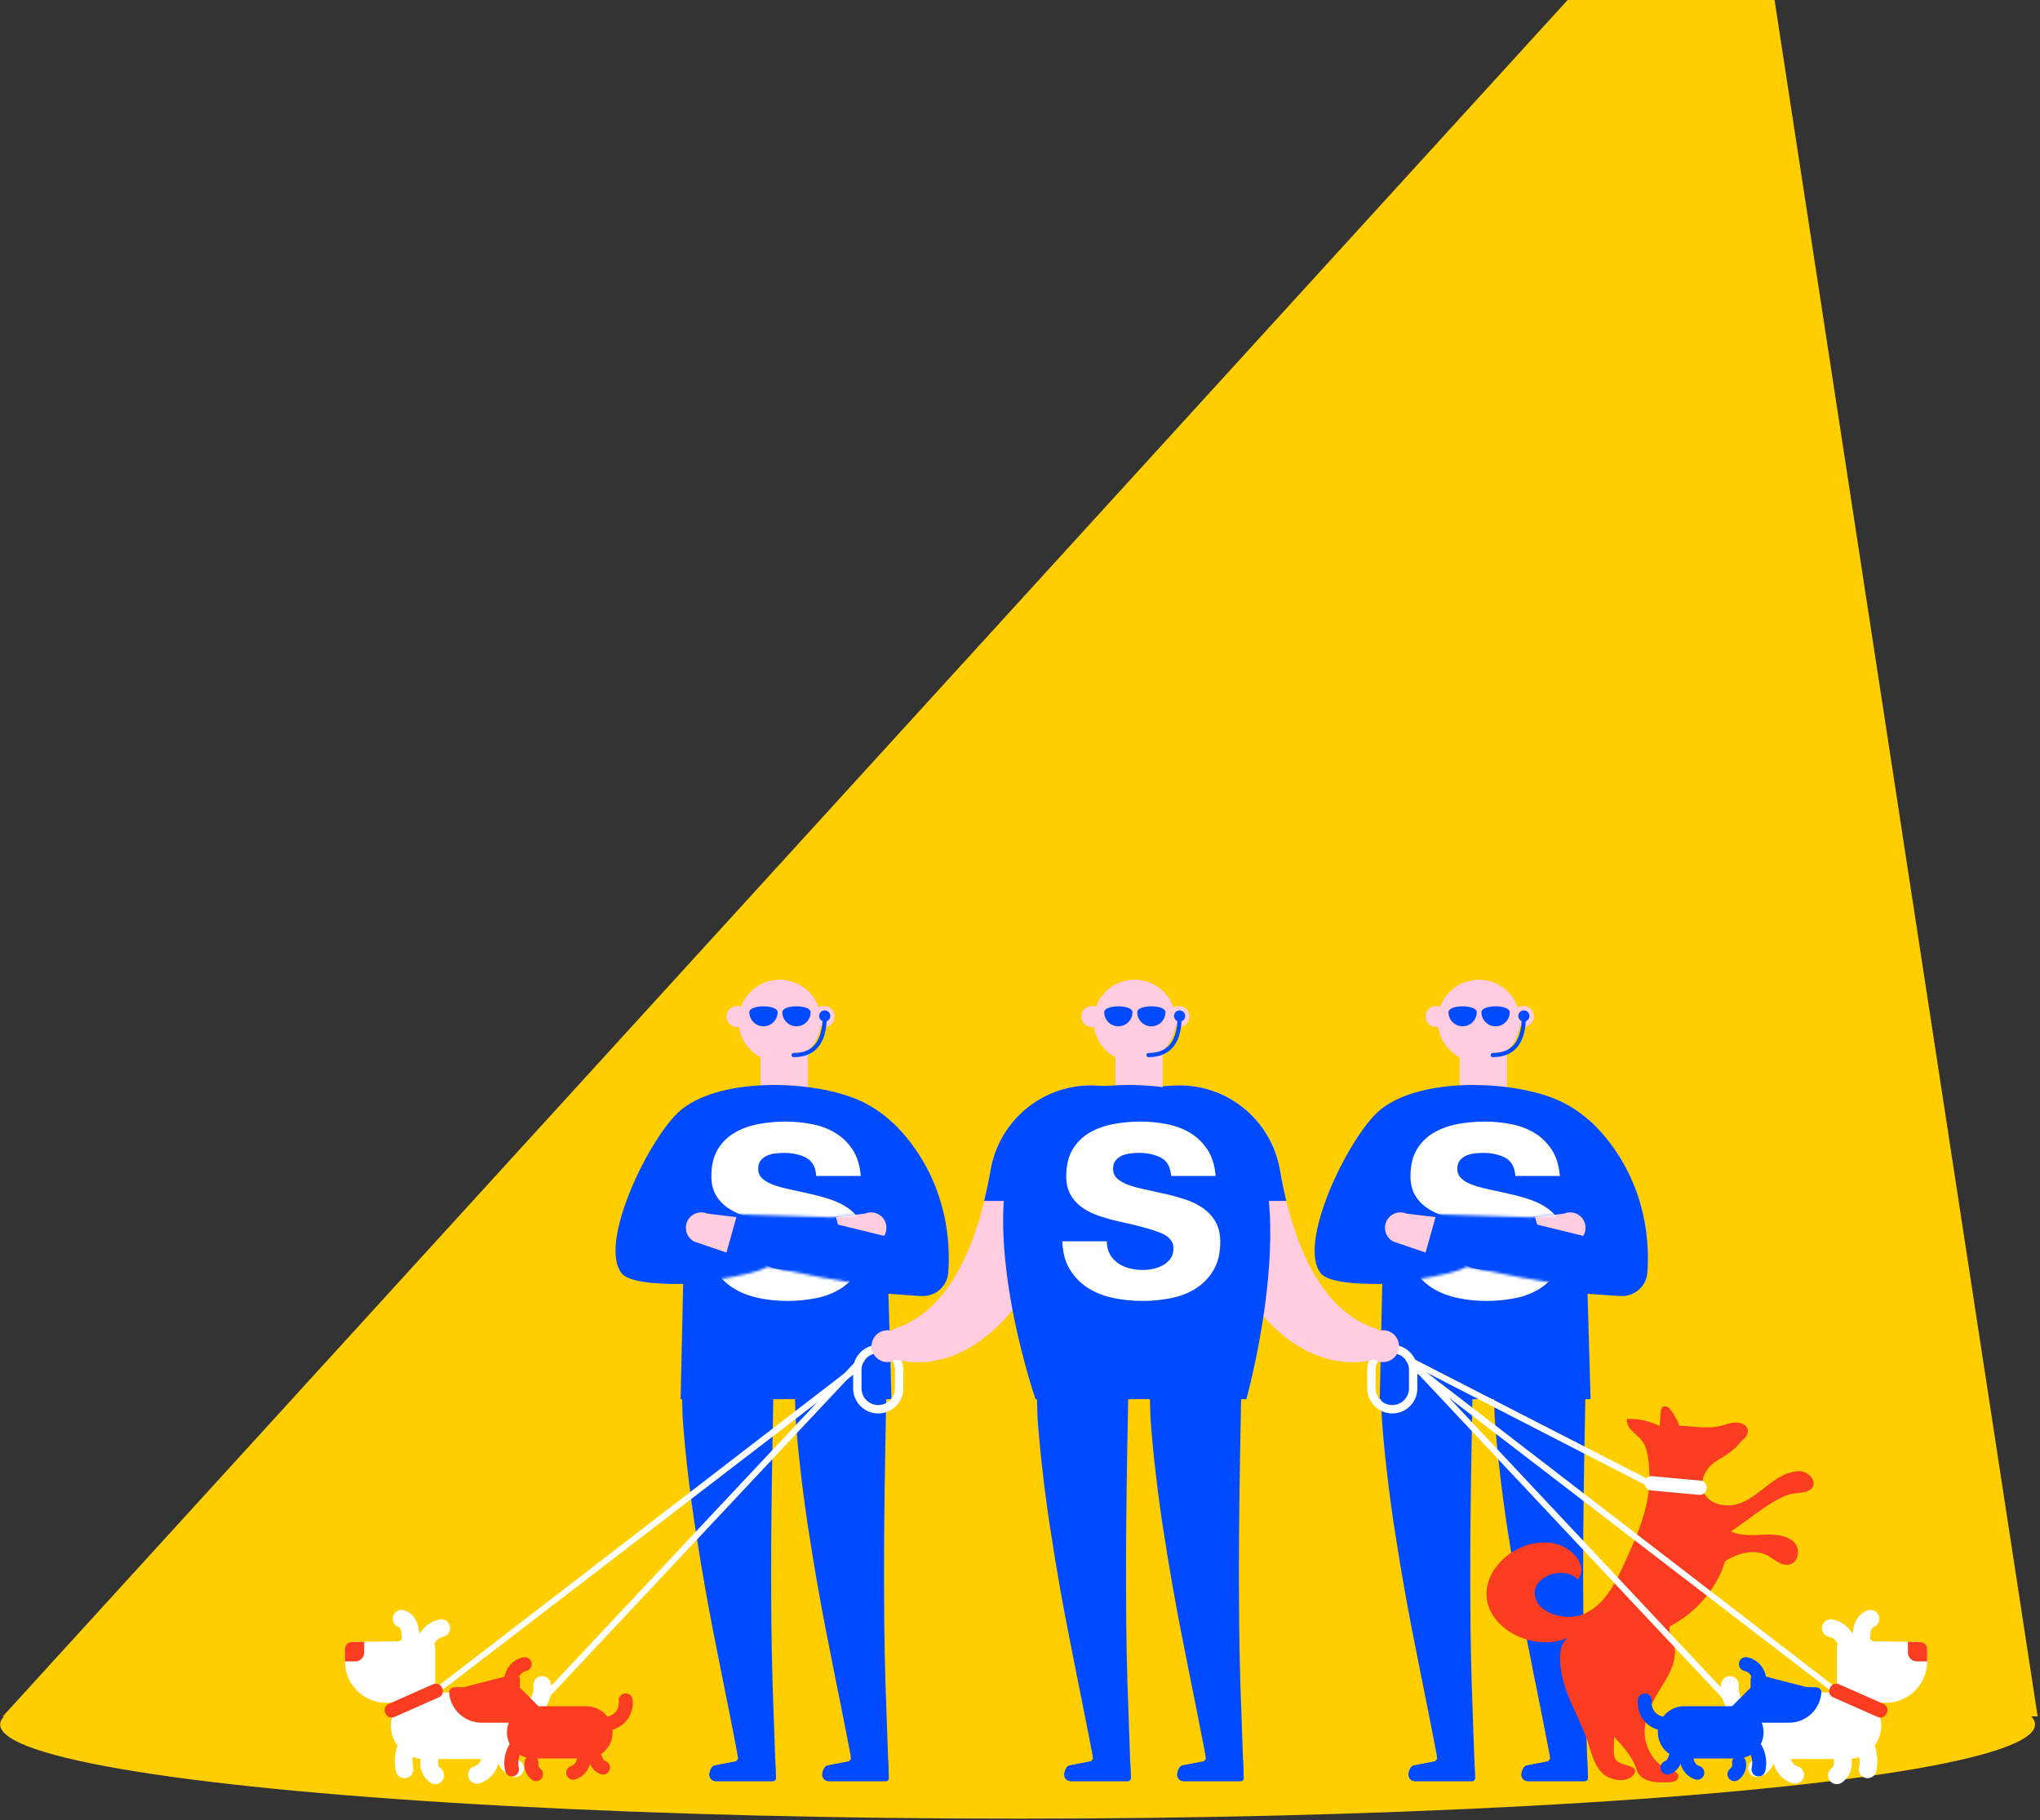 <?xml version="1.0" encoding="UTF-8"?>
<svg width="791px" height="706px" viewBox="0 0 791 706" version="1.1" xmlns="http://www.w3.org/2000/svg" xmlns:xlink="http://www.w3.org/1999/xlink">
    <rect x="0" y="0" width="791" height="706" fill="#333333" stroke="none"/>
    <!-- Generator: sketchtool 51.3 (57544) - http://www.bohemiancoding.com/sketch -->
    <title>DBE5194D-5C89-40C3-972D-EFC48E587FD7</title>
    <desc>Created with sketchtool.</desc>
    <defs>
        <polyline id="path-1" points="0.317 0.055 6.203 44.507 56.542 46.131 73.389 45.117 73.389 0.055"></polyline>
        <path d="M0.302,6.976 L7.203,45.678 L57.542,47.302 L74.389,46.287 L74.389,7.586 C59.165,5.758 48.002,3.323 32.982,0.278 C26.283,4.338 0.302,6.976 0.302,6.976" id="path-3"></path>
        <polyline id="path-5" points="0.238 0.055 6.125 44.507 56.464 46.131 73.311 45.117 73.311 0.055"></polyline>
        <path d="M0.224,6.976 L7.125,45.678 L57.464,47.302 L74.311,46.287 L74.311,7.586 C59.087,5.758 47.924,3.323 32.903,0.278 C26.205,4.338 0.224,6.976 0.224,6.976" id="path-7"></path>
        <polyline id="path-9" points="0.841 0.055 6.728 83.276 73.913 83.885 73.913 0.055"></polyline>
    </defs>
    <g id="Page-1" stroke="none" stroke-width="1" fill="none" fill-rule="evenodd">
        <g id="Main-#5" transform="translate(-571, 0)">
            <g id="Group-29" transform="translate(571, -2)">
                <polygon id="Path-5-Copy" fill="#FFCE00" points="1.086 667.7 609.668 -7.95807864e-13 687.769 -9.09494702e-13 790.086 667.7"></polygon>
                <ellipse id="Oval-2-Copy" fill="#FFCE00" cx="394.566" cy="670.863" rx="394.5" ry="36.5"></ellipse>
                <polygon id="Fill-1" fill="#FFCCE0" points="584.367 404.24 584.367 427.601 565.961 427.601 565.961 409.229"></polygon>
                <g id="Group-30" transform="translate(508.757, 381.001)">
                    <path d="M63.164,310.618 C63.186,311.28 62.659,311.808 62.008,311.808 L39.883,311.808 C39.187,311.808 38.57,311.528 38.121,311.078 C37.672,310.629 37.391,310.012 37.391,309.316 C37.391,308.148 38.199,306.015 39.344,305.757 L48.055,304.074 C47.797,304.029 47.943,303.793 48.134,303.58 C48.302,303.389 48.515,303.221 48.515,303.221 L48.302,301.548 C48.156,300.785 48.01,300.01 47.864,299.236 C43.946,278.626 39.501,258.139 35.831,237.451 C34.517,230.088 33.305,222.713 32.182,215.327 C31.958,214.013 31.756,212.7 31.565,211.386 C30.903,206.919 30.286,202.44 29.724,197.95 C29.69,197.658 29.657,197.367 29.612,197.086 C29.309,194.627 29.028,192.18 28.759,189.733 C28.691,189.183 28.635,188.633 28.579,188.094 C28.276,185.277 27.984,182.459 27.737,179.641 C27.445,176.544 27.198,173.434 26.997,170.335 C26.94,169.482 26.884,165.251 26.828,164.387 C26.794,163.892 26.772,163.399 26.738,162.893 C26.772,162.781 26.704,162.68 26.536,162.591 L26.536,156.81 C26.748,156.669 26.764,156.658 26.976,156.517 C28.266,157.02 27.459,155.924 27.344,155.395 C31.902,151.881 36.381,151.646 41.152,148.368 C41.915,147.841 42.723,147.369 43.475,146.842 C43.644,146.718 43.778,146.628 43.89,146.538 C44.014,146.493 44.149,146.437 44.339,146.359 C46.236,145.539 48.111,144.753 50.075,144.113 C49.997,144.181 52.422,143.552 52.624,143.518 C54.083,143.271 55.542,143.103 57.024,142.968 C57.999,142.879 58.98,142.81 59.964,142.762 C61.349,142.694 62.508,143.807 62.487,145.194 C62.357,153.655 62.195,162.143 62.042,170.65 C61.963,174.601 61.896,178.552 61.817,182.504 C61.626,193.438 61.469,204.393 61.379,215.327 C61.301,225.542 61.301,240.224 61.413,250.371 C61.492,258.128 61.638,265.863 61.873,273.563 C62.031,278.75 62.569,293.971 62.917,303.58 C63.03,306.701 63.119,309.226 63.164,310.618" id="Fill-2" fill="#004AFF"></path>
                    <path d="M63.164,310.618 C63.186,311.28 62.659,311.808 62.008,311.808 L39.883,311.808 C39.187,311.808 38.57,311.528 38.121,311.078 C37.672,310.629 37.391,310.012 37.391,309.316 C37.391,308.148 38.199,306.015 39.344,305.757 L48.055,304.074 C47.797,304.029 47.943,303.793 48.134,303.58 L62.917,303.58 C63.03,306.701 63.119,309.226 63.164,310.618" id="Fill-4" fill="#004AFF"></path>
                    <path d="M106.942,310.618 C106.964,311.28 106.437,311.808 105.786,311.808 L83.661,311.808 C82.965,311.808 82.348,311.528 81.899,311.078 C81.449,310.629 81.169,310.012 81.169,309.316 C81.169,308.148 81.977,306.015 83.122,305.757 L91.833,304.074 C91.575,304.029 91.721,303.793 91.911,303.58 C92.08,303.389 92.293,303.221 92.293,303.221 L92.08,301.548 C91.934,300.785 91.788,300.01 91.642,299.236 C87.724,278.626 83.279,258.139 79.608,237.451 C78.295,230.088 77.083,222.713 75.961,215.327 C75.736,214.013 75.533,212.7 75.343,211.386 C74.681,206.919 74.063,202.44 73.502,197.95 C73.468,197.658 73.435,197.367 73.39,197.086 C73.087,194.627 72.806,192.18 72.537,189.733 C72.469,189.183 72.413,188.633 72.357,188.094 C72.054,185.277 71.762,182.459 71.515,179.641 C71.223,176.544 70.976,173.434 70.774,170.335 C70.718,169.482 70.662,165.251 70.606,164.387 C70.572,163.892 70.55,163.399 70.516,162.893 C70.55,162.781 70.482,162.68 70.314,162.591 L70.314,156.81 C70.526,156.669 70.542,156.658 70.754,156.517 C72.044,157.02 71.237,155.924 71.122,155.395 C75.68,151.881 80.158,151.646 84.929,148.368 C85.693,147.841 86.501,147.369 87.253,146.842 C87.421,146.718 87.556,146.628 87.668,146.538 C87.792,146.493 87.926,146.437 88.117,146.359 C90.014,145.539 91.889,144.753 93.853,144.113 C93.775,144.181 96.199,143.552 96.401,143.518 C97.861,143.271 99.32,143.103 100.802,142.968 C101.777,142.879 102.758,142.81 103.742,142.762 C105.127,142.694 106.286,143.807 106.265,145.194 C106.135,153.655 105.972,162.143 105.819,170.65 C105.741,174.601 105.674,178.552 105.595,182.504 C105.404,193.438 105.247,204.393 105.157,215.327 C105.079,225.542 105.079,240.224 105.191,250.371 C105.27,258.128 105.416,265.863 105.651,273.563 C105.809,278.75 106.347,293.971 106.695,303.58 C106.807,306.701 106.897,309.226 106.942,310.618" id="Fill-6" fill="#004AFF"></path>
                    <path d="M106.942,310.618 C106.964,311.28 106.437,311.808 105.786,311.808 L83.661,311.808 C82.965,311.808 82.348,311.528 81.899,311.078 C81.449,310.629 81.169,310.012 81.169,309.316 C81.169,308.148 81.977,306.015 83.122,305.757 L91.833,304.074 C91.575,304.029 91.721,303.793 91.911,303.58 L106.695,303.58 C106.807,306.701 106.897,309.226 106.942,310.618" id="Fill-8" fill="#004AFF"></path>
                    <path d="M114.554,63.055 C109.057,56.081 102.262,50.595 94.572,47.362 C92.99,46.7 91.25,46.082 89.398,45.51 C77.106,41.772 59.673,40.504 45.204,43.433 C37.672,44.96 30.948,47.631 26.166,51.672 C14.323,61.697 -6.054,103.28 3.418,114.917 C7.042,119.369 24.172,118.972 27.21,118.975 L26.615,146.156 L26.465,152.89 L26.472,152.89 L26.233,163.657 L107.987,163.657 L107.671,152.89 L107.679,152.89 L107.481,146.156 L106.8,122.796 C111.483,123.083 115.77,123.494 119.711,123.672 C125.04,123.911 129.607,119.884 130.001,114.564 C130.85,103.083 129.701,82.275 114.554,63.055" id="Fill-10" fill="#004AFF"></path>
                    <path d="M48.732,18.25 C49.456,27.041 57.165,33.575 65.969,32.852 C69.461,32.563 72.608,31.166 75.076,29.041 C75.725,28.482 76.331,27.863 76.883,27.184 C79.486,24.101 80.918,19.985 80.559,15.627 C80.033,9.248 75.837,4.054 70.216,1.976 C69.302,1.621 68.346,1.371 67.37,1.198 L67.331,1.188 C66.037,0.98 64.704,0.912 63.347,1.024 C63.008,1.052 62.67,1.093 62.333,1.145 C59.534,1.552 56.996,2.672 54.88,4.301 C50.755,7.498 48.271,12.648 48.732,18.25" id="Fill-12" fill="#FFCCE0"></path>
                    <path d="M52.541,6.726 C52.59,6.732 52.638,6.744 52.687,6.748 C53,6.99 52.608,6.792 52.541,6.726" id="Fill-14" fill="#FA3D21"></path>
                    <path d="M77.821,15.59 C78.007,17.845 79.985,19.522 82.239,19.336 C84.494,19.15 86.17,17.173 85.985,14.918 C85.799,12.664 83.821,10.986 81.567,11.172 C79.312,11.358 77.635,13.336 77.821,15.59" id="Fill-16" fill="#FFCCE0"></path>
                    <path d="M43.991,15.59 C44.177,17.845 46.155,19.522 48.409,19.336 C50.664,19.15 52.341,17.173 52.155,14.918 C51.969,12.664 49.991,10.986 47.736,11.172 C45.482,11.358 43.805,13.336 43.991,15.59" id="Fill-18" fill="#FFCCE0"></path>
                    <path d="M44.009,106.813 L31.442,102.517 C28.846,101.136 27.626,98.069 28.575,95.285 C29.691,91.994 33.366,90.349 36.56,91.692 L47.855,93.062 L44.009,106.813 Z" id="Fill-20" fill="#FFCCE0"></path>
                    <path d="M90.288,106.813 L102.855,102.517 C105.451,101.136 106.671,98.069 105.722,95.285 C104.606,91.994 100.931,90.349 97.737,91.692 L86.442,93.062 L90.288,106.813 Z" id="Fill-22" fill="#FFCCE0"></path>
                    <path d="M117.424,103.347 C116.612,103.144 80.076,94.213 80.076,94.213 L85.353,111.872 L116.612,113.496 L117.424,103.347 Z" id="Fill-24" fill="#004AFF"></path>
                    <path d="M52.877,13.575 C52.877,10.548 63.838,10.548 63.838,13.575 C63.838,16.601 61.384,19.055 58.357,19.055 C55.331,19.055 52.877,16.601 52.877,13.575" id="Fill-26" fill="#004AFF"></path>
                    <path d="M65.665,13.575 C65.665,10.548 76.626,10.548 76.626,13.575 C76.626,16.601 74.172,19.055 71.145,19.055 C68.119,19.055 65.665,16.601 65.665,13.575" id="Fill-28" fill="#004AFF"></path>
                </g>
                <g id="Group-33" transform="translate(536.757, 428.001)">
                    <mask id="mask-2" fill="white">
                        <use xlink:href="#path-1"></use>
                    </mask>
                    <g id="Clip-32"></g>
                    <path d="M27.093,60.48 C27.901,61.885 28.945,63.04 30.227,63.935 C31.506,64.83 32.974,65.491 34.639,65.913 C36.298,66.344 38.026,66.552 39.816,66.552 C41.096,66.552 42.438,66.407 43.843,66.105 C45.254,65.808 46.529,65.34 47.684,64.7 C48.834,64.06 49.791,63.212 50.56,62.14 C51.325,61.079 51.711,59.736 51.711,58.112 C51.711,55.385 49.901,53.341 46.273,51.978 C42.651,50.614 37.599,49.251 31.12,47.882 C28.477,47.29 25.896,46.587 23.384,45.775 C20.87,44.963 18.633,43.902 16.672,42.575 C14.71,41.259 13.133,39.594 11.941,37.59 C10.745,35.587 10.152,33.136 10.152,30.238 C10.152,25.976 10.979,22.479 12.643,19.753 C14.303,17.021 16.5,14.872 19.232,13.291 C21.957,11.713 25.023,10.605 28.436,9.965 C31.845,9.33 35.34,9.008 38.92,9.008 C42.501,9.008 45.977,9.352 49.343,10.033 C52.709,10.714 55.718,11.865 58.361,13.483 C60.998,15.106 63.194,17.255 64.944,19.94 C66.692,22.625 67.737,26.018 68.081,30.107 L50.816,30.107 C50.56,26.617 49.234,24.249 46.852,23.01 C44.462,21.777 41.648,21.157 38.41,21.157 C37.386,21.157 36.278,21.22 35.086,21.35 C33.889,21.476 32.801,21.756 31.823,22.178 C30.846,22.609 30.012,23.224 29.331,24.036 C28.649,24.847 28.305,25.935 28.305,27.297 C28.305,28.916 28.904,30.238 30.096,31.257 C31.293,32.282 32.849,33.115 34.764,33.755 C36.684,34.39 38.88,34.968 41.35,35.478 C43.822,35.992 46.34,36.544 48.895,37.143 C51.539,37.741 54.12,38.464 56.633,39.318 C59.147,40.171 61.385,41.3 63.346,42.705 C65.308,44.11 66.883,45.858 68.081,47.95 C69.272,50.037 69.871,52.618 69.871,55.682 C69.871,60.033 68.992,63.675 67.249,66.62 C65.499,69.56 63.221,71.927 60.406,73.717 C57.59,75.507 54.374,76.767 50.748,77.489 C47.127,78.213 43.438,78.572 39.691,78.572 C35.85,78.572 32.099,78.192 28.436,77.422 C24.767,76.657 21.511,75.377 18.654,73.587 C15.796,71.797 13.45,69.43 11.618,66.49 C9.787,63.55 8.783,59.86 8.617,55.428 L25.875,55.428 C25.875,57.389 26.282,59.075 27.093,60.48" id="Fill-31" fill="#FFFFFF" mask="url(#mask-2)"></path>
                </g>
                <g id="Group-36" transform="translate(535.757, 493.001)">
                    <mask id="mask-4" fill="white">
                        <use xlink:href="#path-3"></use>
                    </mask>
                    <g id="Clip-35"></g>
                    <path d="M28.093,-4.52 C28.901,-3.115 29.945,-1.96 31.227,-1.065 C32.505,-0.17 33.974,0.491 35.639,0.913 C37.298,1.344 39.026,1.552 40.816,1.552 C42.096,1.552 43.438,1.407 44.843,1.105 C46.254,0.808 47.529,0.34 48.684,-0.3 C49.834,-0.94 50.791,-1.788 51.56,-2.86 C52.325,-3.921 52.711,-5.264 52.711,-6.888 C52.711,-9.615 50.901,-11.659 47.273,-13.022 C43.651,-14.386 38.599,-15.749 32.12,-17.118 C29.477,-17.71 26.896,-18.413 24.384,-19.225 C21.87,-20.037 19.633,-21.098 17.672,-22.425 C15.71,-23.741 14.133,-25.406 12.941,-27.41 C11.745,-29.413 11.152,-31.864 11.152,-34.762 C11.152,-39.024 11.979,-42.521 13.643,-45.247 C15.303,-47.979 17.5,-50.128 20.232,-51.709 C22.957,-53.287 26.023,-54.395 29.436,-55.035 C32.844,-55.67 36.34,-55.992 39.92,-55.992 C43.501,-55.992 46.977,-55.648 50.343,-54.967 C53.709,-54.286 56.718,-53.135 59.361,-51.517 C61.998,-49.894 64.195,-47.745 65.944,-45.06 C67.692,-42.375 68.737,-38.982 69.081,-34.893 L51.816,-34.893 C51.56,-38.383 50.234,-40.751 47.852,-41.99 C45.462,-43.223 42.648,-43.843 39.41,-43.843 C38.386,-43.843 37.278,-43.78 36.086,-43.65 C34.889,-43.524 33.801,-43.244 32.824,-42.822 C31.846,-42.391 31.012,-41.776 30.331,-40.964 C29.649,-40.153 29.305,-39.065 29.305,-37.703 C29.305,-36.084 29.904,-34.762 31.096,-33.743 C32.292,-32.718 33.849,-31.885 35.764,-31.245 C37.684,-30.61 39.88,-30.032 42.35,-29.522 C44.822,-29.008 47.34,-28.456 49.895,-27.857 C52.539,-27.259 55.12,-26.536 57.633,-25.682 C60.147,-24.829 62.385,-23.7 64.346,-22.295 C66.308,-20.89 67.883,-19.142 69.081,-17.05 C70.272,-14.963 70.871,-12.382 70.871,-9.318 C70.871,-4.967 69.992,-1.325 68.249,1.62 C66.499,4.56 64.221,6.927 61.406,8.717 C58.59,10.507 55.374,11.767 51.748,12.489 C48.127,13.213 44.438,13.572 40.691,13.572 C36.85,13.572 33.099,13.192 29.436,12.422 C25.767,11.657 22.511,10.377 19.654,8.587 C16.797,6.797 14.45,4.43 12.618,1.49 C10.787,-1.45 9.783,-5.14 9.617,-9.572 L26.875,-9.572 C26.875,-7.611 27.282,-5.925 28.093,-4.52" id="Fill-34" fill="#FFFFFF" mask="url(#mask-4)"></path>
                </g>
                <g id="Group-41" transform="translate(578.757, 393.001)">
                    <path d="M9.941,3.052 C9.941,1.856 10.91,0.886 12.106,0.886 C13.302,0.886 14.271,1.856 14.271,3.052 C14.271,4.248 13.302,5.217 12.106,5.217 C10.91,5.217 9.941,4.248 9.941,3.052" id="Fill-37" fill="#004AFF"></path>
                    <path d="M12.106,3.052 C12.106,12.118 8.858,18.208 0.063,18.208" id="Stroke-39" stroke="#004AFF" stroke-width="1.624" stroke-linecap="round"></path>
                </g>
                <polygon id="Fill-42" fill="#FFCCE0" points="313.288 404.24 313.288 427.601 294.882 427.601 294.882 409.229"></polygon>
                <g id="Group-71" transform="translate(237.757, 381.001)">
                    <path d="M63.085,310.618 C63.107,311.28 62.58,311.808 61.929,311.808 L39.804,311.808 C39.108,311.808 38.491,311.528 38.042,311.078 C37.593,310.629 37.312,310.012 37.312,309.316 C37.312,308.148 38.12,306.015 39.266,305.757 L47.976,304.074 C47.718,304.029 47.864,303.793 48.055,303.58 C48.223,303.389 48.437,303.221 48.437,303.221 L48.223,301.548 C48.077,300.785 47.931,300.01 47.785,299.236 C43.867,278.626 39.423,258.139 35.752,237.451 C34.438,230.088 33.226,222.713 32.104,215.327 C31.879,214.013 31.677,212.7 31.486,211.386 C30.824,206.919 30.207,202.44 29.645,197.95 C29.611,197.658 29.578,197.367 29.533,197.086 C29.23,194.627 28.949,192.18 28.68,189.733 C28.612,189.183 28.556,188.633 28.5,188.094 C28.197,185.277 27.905,182.459 27.658,179.641 C27.366,176.544 27.12,173.434 26.918,170.335 C26.861,169.482 26.805,165.251 26.749,164.387 C26.715,163.892 26.693,163.399 26.659,162.893 C26.693,162.781 26.625,162.68 26.457,162.591 L26.457,156.81 C26.67,156.669 26.685,156.658 26.897,156.517 C28.188,157.02 27.38,155.924 27.265,155.395 C31.823,151.881 36.302,151.646 41.073,148.368 C41.836,147.841 42.644,147.369 43.396,146.842 C43.565,146.718 43.699,146.628 43.812,146.538 C43.935,146.493 44.07,146.437 44.26,146.359 C46.158,145.539 48.032,144.753 49.996,144.113 C49.918,144.181 52.343,143.552 52.545,143.518 C54.004,143.271 55.463,143.103 56.945,142.968 C57.92,142.879 58.901,142.81 59.885,142.762 C61.27,142.694 62.429,143.807 62.408,145.194 C62.279,153.655 62.116,162.143 61.963,170.65 C61.884,174.601 61.817,178.552 61.738,182.504 C61.547,193.438 61.39,204.393 61.3,215.327 C61.222,225.542 61.222,240.224 61.334,250.371 C61.413,258.128 61.559,265.863 61.794,273.563 C61.952,278.75 62.491,293.971 62.838,303.58 C62.951,306.701 63.04,309.226 63.085,310.618" id="Fill-43" fill="#004AFF"></path>
                    <path d="M63.085,310.618 C63.107,311.28 62.58,311.808 61.929,311.808 L39.804,311.808 C39.108,311.808 38.491,311.528 38.042,311.078 C37.593,310.629 37.312,310.012 37.312,309.316 C37.312,308.148 38.12,306.015 39.266,305.757 L47.976,304.074 C47.718,304.029 47.864,303.793 48.055,303.58 L62.838,303.58 C62.951,306.701 63.04,309.226 63.085,310.618" id="Fill-45" fill="#004AFF"></path>
                    <path d="M106.864,310.618 C106.886,311.28 106.359,311.808 105.708,311.808 L83.583,311.808 C82.887,311.808 82.27,311.528 81.82,311.078 C81.372,310.629 81.091,310.012 81.091,309.316 C81.091,308.148 81.899,306.015 83.044,305.757 L91.755,304.074 C91.497,304.029 91.643,303.793 91.834,303.58 C92.002,303.389 92.215,303.221 92.215,303.221 L92.002,301.548 C91.856,300.785 91.71,300.01 91.564,299.236 C87.646,278.626 83.201,258.139 79.53,237.451 C78.217,230.088 77.005,222.713 75.882,215.327 C75.658,214.013 75.455,212.7 75.265,211.386 C74.603,206.919 73.986,202.44 73.424,197.95 C73.39,197.658 73.357,197.367 73.312,197.086 C73.009,194.627 72.728,192.18 72.459,189.733 C72.391,189.183 72.335,188.633 72.279,188.094 C71.976,185.277 71.684,182.459 71.437,179.641 C71.145,176.544 70.898,173.434 70.696,170.335 C70.64,169.482 70.584,165.251 70.528,164.387 C70.494,163.892 70.472,163.399 70.438,162.893 C70.472,162.781 70.404,162.68 70.236,162.591 L70.236,156.81 C70.448,156.669 70.464,156.658 70.676,156.517 C71.966,157.02 71.159,155.924 71.044,155.395 C75.602,151.881 80.081,151.646 84.851,148.368 C85.615,147.841 86.423,147.369 87.175,146.842 C87.343,146.718 87.478,146.628 87.59,146.538 C87.714,146.493 87.848,146.437 88.039,146.359 C89.936,145.539 91.811,144.753 93.775,144.113 C93.697,144.181 96.122,143.552 96.324,143.518 C97.783,143.271 99.242,143.103 100.724,142.968 C101.699,142.879 102.68,142.81 103.664,142.762 C105.049,142.694 106.208,143.807 106.187,145.194 C106.057,153.655 105.895,162.143 105.742,170.65 C105.663,174.601 105.596,178.552 105.517,182.504 C105.326,193.438 105.169,204.393 105.079,215.327 C105.001,225.542 105.001,240.224 105.113,250.371 C105.192,258.128 105.337,265.863 105.573,273.563 C105.731,278.75 106.269,293.971 106.617,303.58 C106.729,306.701 106.819,309.226 106.864,310.618" id="Fill-47" fill="#004AFF"></path>
                    <path d="M106.864,310.618 C106.886,311.28 106.359,311.808 105.708,311.808 L83.583,311.808 C82.887,311.808 82.27,311.528 81.82,311.078 C81.372,310.629 81.091,310.012 81.091,309.316 C81.091,308.148 81.899,306.015 83.044,305.757 L91.755,304.074 C91.497,304.029 91.643,303.793 91.834,303.58 L106.617,303.58 C106.729,306.701 106.819,309.226 106.864,310.618" id="Fill-49" fill="#004AFF"></path>
                    <path d="M114.475,63.055 C108.978,56.081 102.183,50.595 94.493,47.362 C92.911,46.7 91.171,46.082 89.319,45.51 C77.027,41.772 59.594,40.504 45.125,43.433 C37.592,44.96 30.869,47.631 26.087,51.672 C14.244,61.697 -6.133,103.28 3.339,114.917 C6.963,119.369 24.093,118.972 27.131,118.975 L26.536,146.156 L26.386,152.89 L26.392,152.89 L26.154,163.657 L107.908,163.657 L107.592,152.89 L107.6,152.89 L107.402,146.156 L106.721,122.796 C111.404,123.083 115.691,123.494 119.632,123.672 C124.96,123.911 129.528,119.884 129.922,114.564 C130.771,103.083 129.622,82.275 114.475,63.055" id="Fill-51" fill="#004AFF"></path>
                    <path d="M48.654,18.25 C49.378,27.041 57.087,33.575 65.891,32.852 C69.383,32.563 72.53,31.166 74.998,29.041 C75.647,28.482 76.253,27.863 76.805,27.184 C79.408,24.101 80.84,19.985 80.481,15.627 C79.955,9.248 75.759,4.054 70.138,1.976 C69.224,1.621 68.267,1.371 67.292,1.198 L67.253,1.188 C65.959,0.98 64.625,0.912 63.269,1.024 C62.93,1.052 62.592,1.093 62.255,1.145 C59.456,1.552 56.918,2.672 54.801,4.301 C50.677,7.498 48.193,12.648 48.654,18.25" id="Fill-53" fill="#FFCCE0"></path>
                    <path d="M52.462,6.726 C52.511,6.732 52.558,6.744 52.608,6.748 C52.921,6.99 52.529,6.792 52.462,6.726" id="Fill-55" fill="#FA3D21"></path>
                    <path d="M77.743,15.59 C77.929,17.845 79.907,19.522 82.161,19.336 C84.415,19.15 86.093,17.173 85.907,14.918 C85.721,12.664 83.743,10.986 81.488,11.172 C79.234,11.358 77.557,13.336 77.743,15.59" id="Fill-57" fill="#FFCCE0"></path>
                    <path d="M43.913,15.59 C44.099,17.845 46.077,19.522 48.331,19.336 C50.586,19.15 52.263,17.173 52.077,14.918 C51.891,12.664 49.913,10.986 47.659,11.172 C45.404,11.358 43.727,13.336 43.913,15.59" id="Fill-59" fill="#FFCCE0"></path>
                    <path d="M43.931,106.813 L31.363,102.517 C28.767,101.136 27.547,98.069 28.497,95.285 C29.613,91.994 33.288,90.349 36.481,91.692 L47.776,93.062 L43.931,106.813 Z" id="Fill-61" fill="#FFCCE0"></path>
                    <path d="M90.21,106.813 L102.777,102.517 C105.373,101.136 106.593,98.069 105.644,95.285 C104.528,91.994 100.853,90.349 97.659,91.692 L86.364,93.062 L90.21,106.813 Z" id="Fill-63" fill="#FFCCE0"></path>
                    <path d="M117.346,103.347 C116.534,103.144 79.998,94.213 79.998,94.213 L85.275,111.872 L116.534,113.496 L117.346,103.347 Z" id="Fill-65" fill="#004AFF"></path>
                    <path d="M52.799,13.575 C52.799,10.548 63.76,10.548 63.76,13.575 C63.76,16.601 61.306,19.055 58.279,19.055 C55.253,19.055 52.799,16.601 52.799,13.575" id="Fill-67" fill="#004AFF"></path>
                    <path d="M65.586,13.575 C65.586,10.548 76.547,10.548 76.547,13.575 C76.547,16.601 74.093,19.055 71.066,19.055 C68.04,19.055 65.586,16.601 65.586,13.575" id="Fill-69" fill="#004AFF"></path>
                </g>
                <g id="Group-74" transform="translate(265.757, 428.001)">
                    <mask id="mask-6" fill="white">
                        <use xlink:href="#path-5"></use>
                    </mask>
                    <g id="Clip-73"></g>
                    <path d="M27.015,60.48 C27.822,61.885 28.867,63.04 30.148,63.935 C31.428,64.83 32.895,65.491 34.56,65.913 C36.22,66.344 37.947,66.552 39.737,66.552 C41.017,66.552 42.36,66.407 43.765,66.105 C45.175,65.808 46.45,65.34 47.605,64.7 C48.755,64.06 49.712,63.212 50.482,62.14 C51.247,61.079 51.632,59.736 51.632,58.112 C51.632,55.385 49.822,53.341 46.195,51.978 C42.573,50.614 37.521,49.251 31.042,47.882 C28.399,47.29 25.818,46.587 23.305,45.775 C20.792,44.963 18.554,43.902 16.593,42.575 C14.631,41.259 13.054,39.594 11.863,37.59 C10.666,35.587 10.073,33.136 10.073,30.238 C10.073,25.976 10.9,22.479 12.565,19.753 C14.225,17.021 16.421,14.872 19.153,13.291 C21.879,11.713 24.944,10.605 28.358,9.965 C31.766,9.33 35.262,9.008 38.842,9.008 C42.422,9.008 45.898,9.352 49.265,10.033 C52.632,10.714 55.639,11.865 58.282,13.483 C60.92,15.106 63.116,17.255 64.865,19.94 C66.613,22.625 67.659,26.018 68.002,30.107 L50.737,30.107 C50.482,26.617 49.156,24.249 46.772,23.01 C44.384,21.777 41.569,21.157 38.332,21.157 C37.307,21.157 36.199,21.22 35.007,21.35 C33.811,21.476 32.723,21.756 31.745,22.178 C30.767,22.609 29.934,23.224 29.252,24.036 C28.571,24.847 28.227,25.935 28.227,27.297 C28.227,28.916 28.826,30.238 30.017,31.257 C31.214,32.282 32.77,33.115 34.685,33.755 C36.605,34.39 38.801,34.968 41.272,35.478 C43.744,35.992 46.262,36.544 48.817,37.143 C51.461,37.741 54.041,38.464 56.555,39.318 C59.068,40.171 61.306,41.3 63.267,42.705 C65.229,44.11 66.806,45.858 68.002,47.95 C69.194,50.037 69.792,52.618 69.792,55.682 C69.792,60.033 68.913,63.675 67.17,66.62 C65.421,69.56 63.142,71.927 60.327,73.717 C57.512,75.507 54.297,76.767 50.67,77.489 C47.048,78.213 43.359,78.572 39.612,78.572 C35.772,78.572 32.021,78.192 28.358,77.422 C24.689,76.657 21.432,75.377 18.575,73.587 C15.718,71.797 13.372,69.43 11.54,66.49 C9.709,63.55 8.704,59.86 8.538,55.428 L25.797,55.428 C25.797,57.389 26.203,59.075 27.015,60.48" id="Fill-72" fill="#FFFFFF" mask="url(#mask-6)"></path>
                </g>
                <g id="Group-77" transform="translate(264.757, 493.001)">
                    <mask id="mask-8" fill="white">
                        <use xlink:href="#path-7"></use>
                    </mask>
                    <g id="Clip-76"></g>
                    <path d="M28.015,-4.52 C28.822,-3.115 29.867,-1.96 31.148,-1.065 C32.428,-0.17 33.895,0.491 35.56,0.913 C37.22,1.344 38.947,1.552 40.737,1.552 C42.017,1.552 43.36,1.407 44.765,1.105 C46.175,0.808 47.45,0.34 48.605,-0.3 C49.755,-0.94 50.712,-1.788 51.482,-2.86 C52.247,-3.921 52.632,-5.264 52.632,-6.888 C52.632,-9.615 50.822,-11.659 47.195,-13.022 C43.573,-14.386 38.521,-15.749 32.042,-17.118 C29.399,-17.71 26.818,-18.413 24.305,-19.225 C21.792,-20.037 19.554,-21.098 17.593,-22.425 C15.631,-23.741 14.054,-25.406 12.863,-27.41 C11.666,-29.413 11.073,-31.864 11.073,-34.762 C11.073,-39.024 11.9,-42.521 13.565,-45.247 C15.225,-47.979 17.421,-50.128 20.153,-51.709 C22.879,-53.287 25.944,-54.395 29.358,-55.035 C32.766,-55.67 36.262,-55.992 39.842,-55.992 C43.422,-55.992 46.898,-55.648 50.265,-54.967 C53.632,-54.286 56.639,-53.135 59.282,-51.517 C61.92,-49.894 64.116,-47.745 65.865,-45.06 C67.613,-42.375 68.659,-38.982 69.002,-34.893 L51.737,-34.893 C51.482,-38.383 50.156,-40.751 47.772,-41.99 C45.384,-43.223 42.569,-43.843 39.332,-43.843 C38.307,-43.843 37.199,-43.78 36.007,-43.65 C34.811,-43.524 33.723,-43.244 32.745,-42.822 C31.767,-42.391 30.934,-41.776 30.252,-40.964 C29.571,-40.153 29.227,-39.065 29.227,-37.703 C29.227,-36.084 29.826,-34.762 31.017,-33.743 C32.214,-32.718 33.77,-31.885 35.685,-31.245 C37.605,-30.61 39.801,-30.032 42.272,-29.522 C44.744,-29.008 47.262,-28.456 49.817,-27.857 C52.461,-27.259 55.041,-26.536 57.555,-25.682 C60.068,-24.829 62.306,-23.7 64.267,-22.295 C66.229,-20.89 67.806,-19.142 69.002,-17.05 C70.194,-14.963 70.792,-12.382 70.792,-9.318 C70.792,-4.967 69.913,-1.325 68.17,1.62 C66.421,4.56 64.142,6.927 61.327,8.717 C58.512,10.507 55.297,11.767 51.67,12.489 C48.048,13.213 44.359,13.572 40.612,13.572 C36.772,13.572 33.021,13.192 29.358,12.422 C25.689,11.657 22.432,10.377 19.575,8.587 C16.718,6.797 14.372,4.43 12.54,1.49 C10.709,-1.45 9.704,-5.14 9.538,-9.572 L26.797,-9.572 C26.797,-7.611 27.203,-5.925 28.015,-4.52" id="Fill-75" fill="#FFFFFF" mask="url(#mask-8)"></path>
                </g>
                <g id="Group-90" transform="translate(133.757, 393.001)">
                    <path d="M183.862,3.052 C183.862,1.856 184.831,0.886 186.027,0.886 C187.223,0.886 188.192,1.856 188.192,3.052 C188.192,4.248 187.223,5.217 186.027,5.217 C184.831,5.217 183.862,4.248 183.862,3.052" id="Fill-78" fill="#004AFF"></path>
                    <path d="M186.028,3.052 C186.028,12.118 182.78,18.208 173.985,18.208" id="Stroke-80" stroke="#004AFF" stroke-width="1.624" stroke-linecap="round"></path>
                    <path d="M492.441,271.434 C492.686,263.34 492.073,250.762 484.884,244.773 C482.769,243.011 479.771,241.84 476.995,242.534 C474.611,243.131 472.819,245.015 471.963,247.104 C471.106,249.195 471.059,251.48 471.196,253.705 C471.9,265.148 477.982,273.485 481.73,284.036 C483.23,288.258 483.998,292.892 487.154,296.293 C490.309,299.694 497.122,300.833 499.815,297.124 C499.993,296.879 500.149,296.618 500.221,296.333 C500.882,293.732 495.771,293.938 493.496,292.229 C491.978,291.088 491.908,289.046 491.962,287.267 C492.122,281.989 492.281,276.712 492.441,271.434" id="Fill-82" fill="#FA3D21"></path>
                    <path d="M509.658,163.421 C509.852,161.062 510.047,158.703 510.241,156.344 C510.284,155.818 510.348,155.247 510.747,154.859 C511.299,154.325 512.303,154.376 512.982,154.773 C513.662,155.171 514.095,155.824 514.505,156.454 C515.923,158.639 517.372,160.901 517.727,163.412 C517.77,163.712 517.79,164.039 517.612,164.294 C517.41,164.584 517.012,164.702 516.643,164.784 C514.779,165.194 512.837,165.196 510.918,165.196 C510.301,165.196 509.606,165.167 509.192,164.754 C508.737,164.302 508.852,163.545 509.293,163.081 C509.733,162.616 510.409,162.392 511.072,162.263 L509.658,163.421 Z" id="Fill-84" fill="#FA3D21"></path>
                    <path d="M563.408,179.597 C554.616,180.193 549.28,188.622 541.729,191.736 C531.684,195.862 521.489,188.278 528.53,178.574 C530.386,176.003 533.668,174.635 536.383,172.776 C538.296,171.46 539.967,169.861 541.3,168.065 C543.006,166.738 544.502,164.983 543.841,163.134 C543.829,163.093 543.806,163.051 543.783,163.009 C543.11,161.389 540.917,160.627 538.98,160.731 C536.997,160.846 535.141,161.619 533.216,162.069 C530.363,162.737 527.359,162.685 524.342,162.465 C519.612,162.133 514.84,161.43 510.538,162.532 C506.558,160.275 501.804,159.132 497.103,159.349 C496.842,160.925 497.641,162.523 498.824,163.707 C501.824,166.714 503.516,167.353 504.688,171.592 C505.654,175.091 505.808,178.785 505.808,182.375 C505.797,194.128 500.716,205.326 495.705,216.179 C492.376,223.398 488.491,231.18 480.789,234.784 C473.088,238.388 460.967,234.303 461.349,226.489 C461.686,219.71 473.273,216.325 477.971,221.632 C482.448,216.493 475.79,208.878 468.668,207.561 C455.039,205.043 440.761,217.224 442.815,229.623 C444.868,242.012 462.463,249.92 474.688,243.924 C471.673,255.112 475.593,267.616 484.663,275.722 C490.451,280.903 498.906,288.383 500.936,295.611 C501.516,297.638 503.57,299.111 505.773,299.748 C507.988,300.385 510.366,300.344 512.686,300.291 C513.73,300.27 514.82,300.229 515.736,299.78 C516.665,299.32 517.325,298.306 516.955,297.43 C516.108,295.413 511.457,294.702 509.613,293.209 C507.014,291.089 505.146,287.536 504.393,284.496 C502.49,276.777 506.899,268.848 511.039,262.351 C514.24,257.326 516.955,251.425 515.098,245.888 C514.461,243.987 513.289,242.117 513.613,240.153 C513.636,240.011 513.684,239.878 513.72,239.741 C514.425,239.385 515.117,239.006 515.79,238.609 C525.209,233.058 532.15,224.275 535.153,214.521 C540.214,211.203 546.721,209.621 551.89,212.471 C554.326,213.808 556.495,216.085 559.336,215.918 C563.57,215.678 564.707,209.807 561.772,207.049 C558.837,204.291 554.094,204.009 549.86,204.198 C545.627,204.386 541.103,204.793 537.403,202.923 C543.33,199.319 554.696,189.166 561.748,188.256 C564.3,187.933 567.317,187.975 568.847,186.116 C571.098,183.368 567.189,179.336 563.408,179.597" id="Fill-86" fill="#FA3D21"></path>
                    <path d="M79.882,262.099 C79.64,260.213 77.913,258.885 76.029,259.123 C74.142,259.365 72.809,261.09 73.051,262.976 C73.321,265.082 72.494,267.381 70.944,268.829 C69.979,269.731 68.708,270.333 67.383,270.562 C67.024,270.088 66.646,269.632 66.227,269.213 C65.802,268.788 65.343,268.387 64.849,268.019 C62.692,266.389 59.994,265.425 57.102,265.425 L35.007,265.425 L35.007,248.002 C35.007,247.501 34.857,247.037 34.611,246.64 C35.27,245.261 36.542,244.128 37.996,243.854 C39.864,243.501 41.094,241.701 40.742,239.832 C40.39,237.963 38.588,236.737 36.72,237.086 C33.374,237.717 30.556,239.881 28.882,242.724 C28.426,236.724 25.587,234.414 23.082,233.567 C21.283,232.958 19.327,233.924 18.717,235.726 C18.108,237.528 19.075,239.482 20.876,240.091 C21.52,240.308 22.134,241.908 22.06,244.915 C21.665,245.052 21.306,245.287 20.975,245.568 L7.46,245.787 L2.582,245.867 C1.148,245.891 0,247.06 0,248.495 L0,253.373 C0,262.246 7.196,269.443 16.069,269.443 L21.378,269.443 C19.163,271.763 17.79,274.894 17.79,278.337 C17.79,281.211 18.752,283.872 20.357,286.028 C19.223,289.205 18.965,292.692 19.75,296.023 C20.123,297.609 21.538,298.677 23.099,298.677 C23.36,298.677 23.626,298.647 23.891,298.584 C25.742,298.148 26.889,296.295 26.453,294.443 C26.148,293.147 26.125,291.793 26.324,290.468 C27.292,290.819 28.307,291.07 29.364,291.18 C28.683,294.632 30.146,298.319 33.013,300.362 C33.619,300.793 34.318,301 35.009,301 C36.085,301 37.144,300.498 37.816,299.554 C38.919,298.006 38.558,295.855 37.009,294.753 C36.341,294.277 35.958,293.312 36.119,292.508 C36.205,292.08 36.198,291.656 36.129,291.25 L52.835,291.25 C52.768,291.461 52.7,291.674 52.602,291.879 C52.08,292.967 51.196,293.78 50.238,294.053 C48.409,294.576 47.35,296.482 47.872,298.31 C48.305,299.823 49.683,300.809 51.182,300.809 C51.495,300.809 51.813,300.766 52.129,300.676 C54.994,299.858 57.43,297.737 58.811,294.857 C59.104,294.246 59.329,293.617 59.509,292.981 C59.528,293.026 59.548,293.083 59.567,293.127 C60.623,295.478 62.546,297.279 64.845,298.064 C65.214,298.19 65.59,298.25 65.959,298.25 C67.391,298.25 68.728,297.351 69.217,295.92 C69.832,294.12 68.872,292.163 67.072,291.548 C66.58,291.38 66.123,290.915 65.85,290.306 C65.724,290.025 65.403,289.243 65.113,288.437 C68.091,286.066 70.014,282.419 70.014,278.337 C70.014,277.896 69.991,277.459 69.948,277.028 C72.062,276.438 74.042,275.362 75.649,273.858 C78.81,270.902 80.433,266.396 79.882,262.099" id="Fill-88" fill="#FFFFFF"></path>
                </g>
                <polygon id="Fill-91" fill="#FFFFFF" points="169.404 656.285 330.802 532.034 332.625 533.807 169.378 659.113"></polygon>
                <g id="Group-96" transform="translate(133.757, 638.001)" fill="#FA3D21">
                    <path d="M0,3.495 L0,8.373 L4.017,8.373 C5.911,8.373 7.461,6.824 7.461,4.93 L7.461,0.786 L2.582,0.867 C1.148,0.889 0,2.06 0,3.495" id="Fill-92"></path>
                    <path d="M19.214,29.916 L36.513,22.271 C37.805,21.666 38.361,20.128 37.755,18.837 L37.593,18.49 C36.988,17.199 35.45,16.643 34.158,17.248 L16.859,24.892 C15.567,25.498 15.011,27.036 15.617,28.327 L15.779,28.673 C16.385,29.965 17.923,30.521 19.214,29.916" id="Fill-94"></path>
                </g>
                <polygon id="Fill-97" fill="#FFFFFF" points="639.408 575.891 547.662 528.8 545.839 530.574 639.434 578.718"></polygon>
                <path d="M658.83,581.783 L639.997,580.046 C638.58,579.883 637.563,578.602 637.726,577.185 L637.77,576.804 C637.932,575.388 639.213,574.371 640.63,574.534 L659.463,576.272 C660.88,576.434 661.897,577.715 661.734,579.132 L661.69,579.512 C661.528,580.929 660.247,581.947 658.83,581.783" id="Fill-98" fill="#FFFFFF"></path>
                <polygon id="Fill-100" fill="#FFFFFF" points="673.83 663.461 546.799 528.076 545.078 529.751 670.479 663.461"></polygon>
                <g id="Group-109" transform="translate(448.757, 422.001)">
                    <path d="M91.095,128.205 C85.73,128.205 81.366,123.841 81.366,118.476 L81.366,111.344 C81.366,105.979 85.73,101.616 91.095,101.616 C96.461,101.616 100.825,105.979 100.825,111.344 L100.825,118.476 C100.825,123.841 96.461,128.205 91.095,128.205 M91.095,104.867 C87.524,104.867 84.617,107.773 84.617,111.344 L84.617,118.476 C84.617,122.048 87.524,124.955 91.095,124.955 C94.667,124.955 97.574,122.048 97.574,118.476 L97.574,111.344 C97.574,107.773 94.667,104.867 91.095,104.867" id="Fill-101" fill="#FFFFFF"></path>
                    <path d="M47.556,33.873 C51.741,58.169 61.511,87.539 84.312,95.178 C87.67,96.303 89.506,99.772 88.32,103.111 L88.246,103.32 C87.499,105.423 85.792,106.954 83.674,107.461 C73.858,109.814 45.256,111.425 22.436,60.319 L0.918,1.351 L6.548,1.046 C26.581,-0.036 44.151,14.102 47.556,33.873" id="Fill-103" fill="#FFCCE0"></path>
                    <path d="M93.7,102.115 C93.7,105.52 90.939,108.282 87.533,108.282 C84.127,108.282 81.366,105.52 81.366,102.115 C81.366,98.709 84.127,95.948 87.533,95.948 C90.939,95.948 93.7,98.709 93.7,102.115" id="Fill-105" fill="#FFCCE0"></path>
                    <path d="M50.019,45.776 L17.12,45.776 L0.914,1.348 L6.549,1.04 C26.587,-0.032 44.157,14.096 47.551,33.873 C48.217,37.755 49.028,41.749 50.019,45.776" id="Fill-107" fill="#004AFF"></path>
                </g>
                <polygon id="Fill-110" fill="#FFFFFF" points="206.553 663.461 333.584 528.076 335.305 529.751 209.904 663.461"></polygon>
                <g id="Group-133" transform="translate(173.757, 422.001)">
                    <path d="M157.044,118.476 L157.044,111.345 C157.044,105.98 161.409,101.617 166.774,101.617 C172.138,101.617 176.502,105.98 176.502,111.345 L176.502,118.476 C176.502,123.841 172.138,128.205 166.774,128.205 C161.409,128.205 157.044,123.841 157.044,118.476 M160.294,111.345 L160.294,118.476 C160.294,122.049 163.202,124.955 166.774,124.955 C170.345,124.955 173.252,122.049 173.252,118.476 L173.252,111.345 C173.252,107.773 170.345,104.867 166.774,104.867 C163.202,104.867 160.294,107.773 160.294,111.345" id="Fill-111" fill="#FFFFFF"></path>
                    <path d="M210.313,33.873 C206.128,58.169 196.358,87.539 173.557,95.178 C170.199,96.303 168.363,99.772 169.549,103.111 L169.623,103.32 C170.37,105.423 172.077,106.954 174.195,107.461 C184.011,109.814 212.613,111.425 235.433,60.319 L256.951,1.351 L251.321,1.046 C231.288,-0.036 213.718,14.102 210.313,33.873" id="Fill-113" fill="#FFCCE0"></path>
                    <path d="M164.169,102.115 C164.169,105.52 166.93,108.282 170.336,108.282 C173.742,108.282 176.503,105.52 176.503,102.115 C176.503,98.709 173.742,95.948 170.336,95.948 C166.93,95.948 164.169,98.709 164.169,102.115" id="Fill-115" fill="#FFCCE0"></path>
                    <path d="M22.81,251.894 C22.81,254.676 23.945,257.216 25.782,259.053 C27.618,260.89 30.158,262.024 32.94,262.024 L53.651,262.024 C59.225,262.024 63.782,257.468 63.782,251.894 C63.782,249.112 62.647,246.572 60.81,244.735 C60.477,244.402 60.117,244.086 59.729,243.799 C58.037,242.52 55.921,241.764 53.651,241.764 L32.94,241.764 C27.366,241.764 22.81,246.32 22.81,251.894" id="Fill-117" fill="#FA3D21"></path>
                    <path d="M0.367,236.468 L0.367,235.541 C0.367,242.502 6.013,248.148 12.974,248.148 L27.832,248.148 L27.832,231.327 C27.832,230.184 26.886,229.256 25.742,229.274 L6.22,234.343 L2.393,234.405 C1.268,234.424 0.367,235.342 0.367,236.468" id="Fill-119" fill="#FA3D21"></path>
                    <path d="M48.482,270.267 C48.728,270.267 48.977,270.233 49.225,270.162 C51.473,269.52 53.384,267.856 54.467,265.598 C55.55,263.339 55.652,260.806 54.745,258.651 C54.167,257.275 52.585,256.629 51.208,257.208 C49.833,257.787 49.187,259.37 49.765,260.746 C50.068,261.467 50.005,262.407 49.596,263.261 C49.186,264.115 48.493,264.752 47.742,264.966 C46.307,265.376 45.476,266.871 45.886,268.307 C46.225,269.493 47.306,270.267 48.482,270.267" id="Fill-121" fill="#FA3D21"></path>
                    <path d="M34.116,270.809 C34.96,270.809 35.791,270.415 36.318,269.674 C37.184,268.459 36.9,266.772 35.686,265.907 C35.161,265.533 34.861,264.776 34.987,264.145 C35.28,262.683 34.332,261.259 32.869,260.966 C31.412,260.677 29.983,261.621 29.69,263.084 C29.146,265.798 30.295,268.701 32.551,270.308 C33.026,270.646 33.574,270.809 34.116,270.809" id="Fill-123" fill="#FA3D21"></path>
                    <path d="M24.467,235.067 C24.556,235.067 24.645,235.063 24.736,235.054 C26.22,234.907 27.305,233.586 27.158,232.1 C26.983,230.323 28.422,228.403 30.177,228.073 C31.643,227.796 32.607,226.383 32.331,224.917 C32.055,223.45 30.641,222.489 29.176,222.763 C24.646,223.617 21.329,228.044 21.782,232.631 C21.919,234.026 23.094,235.067 24.467,235.067" id="Fill-125" fill="#FA3D21"></path>
                    <path d="M60.782,251.275 C63.498,251.275 66.213,250.241 68.202,248.38 C70.683,246.06 71.956,242.525 71.523,239.154 C71.334,237.675 69.979,236.633 68.501,236.819 C67.021,237.009 65.975,238.362 66.165,239.842 C66.377,241.495 65.727,243.297 64.511,244.434 C63.294,245.573 61.452,246.104 59.817,245.78 C58.356,245.488 56.934,246.446 56.646,247.911 C56.358,249.375 57.312,250.794 58.776,251.082 C59.438,251.212 60.11,251.275 60.782,251.275" id="Fill-127" fill="#FA3D21"></path>
                    <path d="M24.772,268.985 C24.977,268.985 25.185,268.962 25.394,268.911 C26.846,268.57 27.746,267.115 27.404,265.663 C26.716,262.742 27.754,259.433 29.989,257.43 C31.1,256.435 31.193,254.727 30.197,253.615 C29.201,252.505 27.493,252.412 26.382,253.408 C22.662,256.742 20.999,262.04 22.145,266.902 C22.438,268.146 23.547,268.985 24.772,268.985" id="Fill-129" fill="#FA3D21"></path>
                    <path d="M60.075,268.259 C61.198,268.259 62.247,267.552 62.631,266.43 C63.114,265.018 62.361,263.484 60.949,263.001 C60.563,262.868 60.204,262.504 59.99,262.027 C59.776,261.551 58.842,259.24 59,258.863 C59.578,257.488 58.931,255.905 57.556,255.327 C56.18,254.752 54.597,255.395 54.019,256.771 C53.281,258.527 54.232,262.394 55.06,264.239 C55.889,266.084 57.398,267.496 59.201,268.113 C59.491,268.212 59.786,268.259 60.075,268.259" id="Fill-131" fill="#FA3D21"></path>
                </g>
                <polygon id="Fill-134" fill="#FA3D21" points="196.805 651.742 215.127 670.149 201.725 675.409 192.753 662.085"></polygon>
                <polygon id="Fill-135" fill="#FFCCE0" points="450.891 404.24 450.891 427.601 432.485 427.601 432.485 409.229"></polygon>
                <g id="Group-164" transform="translate(380.757, 381.001)">
                    <path d="M57.688,310.618 C57.71,311.28 57.183,311.808 56.532,311.808 L34.407,311.808 C33.711,311.808 33.094,311.528 32.645,311.078 C32.195,310.629 31.915,310.012 31.915,309.316 C31.915,308.148 32.723,306.015 33.868,305.757 L42.579,304.074 C42.321,304.029 42.467,303.793 42.657,303.58 C42.826,303.389 43.039,303.221 43.039,303.221 L42.826,301.548 C42.68,300.785 42.534,300.01 42.388,299.236 C38.47,278.626 34.025,258.139 30.355,237.451 C29.041,230.088 27.829,222.713 26.707,215.327 C26.482,214.013 26.28,212.7 26.089,211.386 C25.427,206.919 24.809,202.44 24.248,197.95 C24.214,197.658 24.181,197.367 24.136,197.086 C23.833,194.627 23.552,192.18 23.283,189.733 C23.215,189.183 23.159,188.633 23.103,188.094 C22.8,185.277 22.508,182.459 22.261,179.641 C21.969,176.544 21.722,173.434 21.521,170.335 C21.464,169.482 21.408,165.251 21.352,164.387 C21.318,163.892 21.296,163.399 21.262,162.893 C21.296,162.781 21.228,162.68 21.06,162.591 L21.06,156.81 C21.272,156.669 21.288,156.658 21.5,156.517 C22.79,157.02 21.983,155.924 21.868,155.395 C26.426,151.881 30.905,151.646 35.675,148.368 C36.439,147.841 37.247,147.369 37.999,146.842 C38.168,146.718 38.302,146.628 38.414,146.538 C38.538,146.493 38.672,146.437 38.863,146.359 C40.76,145.539 42.635,144.753 44.599,144.113 C44.521,144.181 46.945,143.552 47.147,143.518 C48.607,143.271 50.066,143.103 51.548,142.968 C52.523,142.879 53.504,142.81 54.488,142.762 C55.873,142.694 57.032,143.807 57.011,145.194 C56.881,153.655 56.719,162.143 56.565,170.65 C56.487,174.601 56.42,178.552 56.341,182.504 C56.15,193.438 55.993,204.393 55.903,215.327 C55.825,225.542 55.825,240.224 55.937,250.371 C56.016,258.128 56.161,265.863 56.397,273.563 C56.555,278.75 57.093,293.971 57.441,303.58 C57.554,306.701 57.643,309.226 57.688,310.618" id="Fill-136" fill="#004AFF"></path>
                    <path d="M57.688,310.618 C57.71,311.28 57.183,311.808 56.532,311.808 L34.407,311.808 C33.711,311.808 33.094,311.528 32.645,311.078 C32.195,310.629 31.915,310.012 31.915,309.316 C31.915,308.148 32.723,306.015 33.868,305.757 L42.579,304.074 C42.321,304.029 42.467,303.793 42.657,303.58 L57.441,303.58 C57.554,306.701 57.643,309.226 57.688,310.618" id="Fill-138" fill="#004AFF"></path>
                    <path d="M101.466,310.618 C101.489,311.28 100.962,311.808 100.311,311.808 L78.186,311.808 C77.49,311.808 76.873,311.528 76.424,311.078 C75.975,310.629 75.694,310.012 75.694,309.316 C75.694,308.148 76.501,306.015 77.647,305.757 L86.358,304.074 C86.1,304.029 86.246,303.793 86.436,303.58 C86.605,303.389 86.817,303.221 86.817,303.221 L86.605,301.548 C86.459,300.785 86.312,300.01 86.166,299.236 C82.249,278.626 77.803,258.139 74.132,237.451 C72.82,230.088 71.608,222.713 70.486,215.327 C70.26,214.013 70.058,212.7 69.868,211.386 C69.206,206.919 68.588,202.44 68.026,197.95 C67.993,197.658 67.96,197.367 67.915,197.086 C67.612,194.627 67.331,192.18 67.061,189.733 C66.993,189.183 66.939,188.633 66.882,188.094 C66.579,185.277 66.287,182.459 66.04,179.641 C65.748,176.544 65.501,173.434 65.299,170.335 C65.243,169.482 65.186,165.251 65.13,164.387 C65.097,163.892 65.075,163.399 65.04,162.893 C65.075,162.781 65.007,162.68 64.838,162.591 L64.838,156.81 C65.05,156.669 65.067,156.658 65.278,156.517 C66.57,157.02 65.761,155.924 65.647,155.395 C70.204,151.881 74.683,151.646 79.454,148.368 C80.218,147.841 81.025,147.369 81.778,146.842 C81.945,146.718 82.081,146.628 82.192,146.538 C82.317,146.493 82.451,146.437 82.641,146.359 C84.538,145.539 86.413,144.753 88.377,144.113 C88.299,144.181 90.725,143.552 90.927,143.518 C92.385,143.271 93.844,143.103 95.326,142.968 C96.302,142.879 97.282,142.81 98.266,142.762 C99.651,142.694 100.811,143.807 100.79,145.194 C100.659,153.655 100.498,162.143 100.344,170.65 C100.266,174.601 100.198,178.552 100.12,182.504 C99.928,193.438 99.772,204.393 99.681,215.327 C99.603,225.542 99.603,240.224 99.716,250.371 C99.794,258.128 99.941,265.863 100.175,273.563 C100.334,278.75 100.873,293.971 101.219,303.58 C101.332,306.701 101.421,309.226 101.466,310.618" id="Fill-140" fill="#004AFF"></path>
                    <path d="M101.466,310.618 C101.489,311.28 100.962,311.808 100.311,311.808 L78.186,311.808 C77.49,311.808 76.873,311.528 76.424,311.078 C75.975,310.629 75.694,310.012 75.694,309.316 C75.694,308.148 76.501,306.015 77.647,305.757 L86.358,304.074 C86.1,304.029 86.246,303.793 86.436,303.58 L101.219,303.58 C101.332,306.701 101.421,309.226 101.466,310.618" id="Fill-142" fill="#004AFF"></path>
                    <path d="M89.097,47.362 C87.494,46.749 85.775,46.082 83.922,45.51 C71.631,41.772 54.198,40.504 39.728,43.433 C32.196,44.96 24.937,47.072 20.69,51.672 C-7.463,82.17 20.758,163.657 20.758,163.657 L102.511,163.657 C102.511,163.657 130.563,63.225 89.097,47.362" id="Fill-144" fill="#004AFF"></path>
                    <path d="M43.257,18.25 C43.98,27.041 51.69,33.575 60.493,32.852 C63.986,32.563 67.132,31.166 69.6,29.041 C70.249,28.482 70.856,27.863 71.407,27.184 C74.011,24.101 75.442,19.985 75.084,15.627 C74.558,9.248 70.362,4.054 64.74,1.976 C63.827,1.621 62.87,1.371 61.895,1.198 L61.855,1.188 C60.562,0.98 59.227,0.912 57.871,1.024 C57.532,1.052 57.194,1.093 56.858,1.145 C54.059,1.552 51.52,2.672 49.404,4.301 C45.279,7.498 42.795,12.648 43.257,18.25" id="Fill-146" fill="#FFCCE0"></path>
                    <path d="M47.065,6.726 C47.114,6.732 47.161,6.744 47.211,6.748 C47.524,6.99 47.132,6.792 47.065,6.726" id="Fill-148" fill="#FA3D21"></path>
                    <path d="M72.345,15.59 C72.531,17.845 74.509,19.522 76.763,19.336 C79.017,19.15 80.695,17.173 80.509,14.918 C80.323,12.664 78.345,10.986 76.091,11.172 C73.836,11.358 72.159,13.336 72.345,15.59" id="Fill-150" fill="#FFCCE0"></path>
                    <path d="M38.516,15.59 C38.702,17.845 40.68,19.522 42.934,19.336 C45.189,19.15 46.866,17.173 46.68,14.918 C46.494,12.664 44.516,10.986 42.262,11.172 C40.007,11.358 38.331,13.336 38.516,15.59" id="Fill-152" fill="#FFCCE0"></path>
                    <path d="M47.401,13.575 C47.401,10.548 58.362,10.548 58.362,13.575 C58.362,16.601 55.908,19.055 52.882,19.055 C49.855,19.055 47.401,16.601 47.401,13.575" id="Fill-154" fill="#004AFF"></path>
                    <path d="M60.189,13.575 C60.189,10.548 71.15,10.548 71.15,13.575 C71.15,16.601 68.696,19.055 65.669,19.055 C62.643,19.055 60.189,16.601 60.189,13.575" id="Fill-156" fill="#004AFF"></path>
                    <path d="M74.465,15.052 C74.465,13.856 75.434,12.886 76.63,12.886 C77.826,12.886 78.795,13.856 78.795,15.052 C78.795,16.248 77.826,17.217 76.63,17.217 C75.434,17.217 74.465,16.248 74.465,15.052" id="Fill-158" fill="#004AFF"></path>
                    <path d="M76.63,15.052 C76.63,24.118 73.382,30.208 64.587,30.208" id="Stroke-160" stroke="#004AFF" stroke-width="1.624" stroke-linecap="round"></path>
                    <path d="M49.949,42.348 L33.742,86.776 L0.845,86.776 C1.835,82.749 2.647,78.754 3.312,74.873 C6.723,55.096 24.293,40.968 44.313,42.04 L49.949,42.348 Z" id="Fill-162" fill="#004AFF"></path>
                </g>
                <g id="Group-167" transform="translate(402.757, 428.001)">
                    <mask id="mask-10" fill="white">
                        <use xlink:href="#path-9"></use>
                    </mask>
                    <g id="Clip-166"></g>
                    <path d="M27.618,60.48 C28.424,61.885 29.47,63.04 30.75,63.935 C32.03,64.83 33.498,65.491 35.163,65.913 C36.823,66.344 38.55,66.552 40.34,66.552 C41.62,66.552 42.963,66.407 44.368,66.105 C45.778,65.808 47.053,65.34 48.208,64.7 C49.358,64.06 50.315,63.212 51.085,62.14 C51.85,61.079 52.235,59.736 52.235,58.112 C52.235,55.385 50.424,53.341 46.798,51.978 C43.176,50.614 38.124,49.251 31.645,47.882 C29.002,47.29 26.421,46.587 23.908,45.775 C21.395,44.963 19.157,43.902 17.195,42.575 C15.234,41.259 13.657,39.594 12.466,37.59 C11.269,35.587 10.676,33.136 10.676,30.238 C10.676,25.976 11.503,22.479 13.168,19.753 C14.828,17.021 17.024,14.872 19.756,13.291 C22.482,11.713 25.547,10.605 28.96,9.965 C32.369,9.33 35.865,9.008 39.445,9.008 C43.025,9.008 46.501,9.352 49.868,10.033 C53.234,10.714 56.242,11.865 58.885,13.483 C61.523,15.106 63.719,17.255 65.467,19.94 C67.216,22.625 68.262,26.018 68.605,30.107 L51.34,30.107 C51.085,26.617 49.758,24.249 47.375,23.01 C44.987,21.777 42.172,21.157 38.935,21.157 C37.91,21.157 36.802,21.22 35.61,21.35 C34.413,21.476 33.326,21.756 32.348,22.178 C31.37,22.609 30.537,23.224 29.855,24.036 C29.174,24.847 28.83,25.935 28.83,27.297 C28.83,28.916 29.429,30.238 30.62,31.257 C31.817,32.282 33.373,33.115 35.288,33.755 C37.208,34.39 39.404,34.968 41.875,35.478 C44.347,35.992 46.865,36.544 49.42,37.143 C52.064,37.741 54.644,38.464 57.158,39.318 C59.671,40.171 61.908,41.3 63.87,42.705 C65.832,44.11 67.408,45.858 68.605,47.95 C69.797,50.037 70.395,52.618 70.395,55.682 C70.395,60.033 69.516,63.675 67.773,66.62 C66.024,69.56 63.745,71.927 60.93,73.717 C58.115,75.507 54.899,76.767 51.273,77.489 C47.651,78.213 43.962,78.572 40.215,78.572 C36.375,78.572 32.624,78.192 28.96,77.422 C25.292,76.657 22.035,75.377 19.178,73.587 C16.321,71.797 13.975,69.43 12.143,66.49 C10.311,63.55 9.307,59.86 9.141,55.428 L26.4,55.428 C26.4,57.389 26.806,59.075 27.618,60.48" id="Fill-165" fill="#FFFFFF" mask="url(#mask-10)"></path>
                </g>
                <path d="M667.36,655.099 C667.602,653.213 669.329,651.885 671.213,652.123 C673.1,652.365 674.433,654.09 674.19,655.976 C673.92,658.082 674.748,660.381 676.298,661.829 C677.262,662.731 678.534,663.333 679.859,663.562 C680.217,663.088 680.596,662.632 681.015,662.213 C681.44,661.788 681.899,661.387 682.393,661.019 C684.55,659.389 687.248,658.425 690.14,658.425 L712.235,658.425 L712.235,641.002 C712.235,640.501 712.385,640.037 712.631,639.64 C711.972,638.261 710.7,637.128 709.246,636.854 C707.378,636.501 706.148,634.701 706.5,632.832 C706.852,630.963 708.654,629.737 710.522,630.086 C713.867,630.717 716.686,632.881 718.36,635.724 C718.816,629.724 721.655,627.414 724.16,626.567 C725.959,625.958 727.915,626.924 728.525,628.726 C729.134,630.528 728.167,632.482 726.366,633.091 C725.722,633.308 725.108,634.908 725.181,637.915 C725.577,638.052 725.936,638.287 726.267,638.568 L739.782,638.787 L744.66,638.867 C746.094,638.891 747.242,640.06 747.242,641.495 L747.242,646.373 C747.242,655.246 740.046,662.443 731.173,662.443 L725.864,662.443 C728.079,664.763 729.451,667.894 729.451,671.337 C729.451,674.211 728.49,676.872 726.885,679.028 C728.019,682.205 728.277,685.692 727.492,689.023 C727.119,690.609 725.704,691.677 724.143,691.677 C723.882,691.677 723.616,691.647 723.351,691.584 C721.5,691.148 720.353,689.295 720.789,687.443 C721.094,686.147 721.117,684.793 720.917,683.468 C719.95,683.819 718.935,684.07 717.878,684.18 C718.559,687.632 717.096,691.319 714.228,693.362 C713.622,693.793 712.924,694 712.233,694 C711.157,694 710.098,693.498 709.426,692.554 C708.323,691.006 708.684,688.855 710.232,687.753 C710.901,687.277 711.284,686.312 711.123,685.508 C711.037,685.08 711.044,684.656 711.113,684.25 L694.407,684.25 C694.474,684.461 694.542,684.674 694.64,684.879 C695.162,685.967 696.046,686.78 697.004,687.053 C698.833,687.576 699.892,689.482 699.37,691.31 C698.937,692.823 697.558,693.809 696.06,693.809 C695.746,693.809 695.429,693.766 695.113,693.676 C692.248,692.858 689.812,690.737 688.431,687.857 C688.138,687.246 687.913,686.617 687.733,685.981 C687.714,686.026 687.694,686.083 687.675,686.127 C686.619,688.478 684.696,690.279 682.396,691.064 C682.028,691.19 681.652,691.25 681.283,691.25 C679.851,691.25 678.514,690.351 678.025,688.92 C677.41,687.12 678.37,685.163 680.169,684.548 C680.662,684.38 681.119,683.915 681.392,683.306 C681.518,683.025 681.839,682.243 682.129,681.437 C679.151,679.066 677.228,675.419 677.228,671.337 C677.228,670.896 677.251,670.459 677.294,670.028 C675.18,669.438 673.2,668.362 671.593,666.858 C668.432,663.902 666.809,659.396 667.36,655.099" id="Fill-168" fill="#FFFFFF"></path>
                <polygon id="Fill-170" fill="#FFFFFF" points="711.595 656.285 550.197 532.034 548.374 533.807 711.621 659.113"></polygon>
                <g id="Group-191" transform="translate(634.757, 638.001)">
                    <path d="M112.485,3.495 L112.485,8.373 L108.468,8.373 C106.574,8.373 105.024,6.824 105.024,4.93 L105.024,0.786 L109.902,0.867 C111.337,0.889 112.485,2.06 112.485,3.495" id="Fill-171" fill="#FA3D21"></path>
                    <path d="M93.27,29.916 L75.972,22.271 C74.68,21.666 74.124,20.128 74.728,18.837 L74.891,18.49 C75.496,17.199 77.034,16.643 78.326,17.248 L95.626,24.892 C96.918,25.498 97.474,27.036 96.868,28.327 L96.706,28.673 C96.1,29.965 94.562,30.521 93.27,29.916" id="Fill-173" fill="#FA3D21"></path>
                    <path d="M49.059,35.894 C49.059,38.676 47.923,41.216 46.087,43.053 C44.251,44.89 41.711,46.024 38.928,46.024 L18.218,46.024 C12.643,46.024 8.086,41.468 8.086,35.894 C8.086,33.112 9.222,30.572 11.059,28.735 C11.392,28.402 11.752,28.086 12.139,27.799 C13.832,26.52 15.947,25.764 18.218,25.764 L38.928,25.764 C44.502,25.764 49.059,30.32 49.059,35.894" id="Fill-175" fill="#004AFF"></path>
                    <path d="M71.502,20.468 L71.502,19.541 C71.502,26.502 65.856,32.148 58.895,32.148 L44.037,32.148 L44.037,15.327 C44.037,14.184 44.983,13.256 46.127,13.274 L65.649,18.343 L69.476,18.405 C70.601,18.424 71.502,19.342 71.502,20.468" id="Fill-177" fill="#004AFF"></path>
                    <path d="M23.387,54.267 C23.141,54.267 22.892,54.233 22.644,54.162 C20.396,53.52 18.485,51.856 17.402,49.598 C16.319,47.339 16.217,44.806 17.124,42.651 C17.702,41.275 19.284,40.629 20.661,41.208 C22.036,41.787 22.682,43.37 22.104,44.746 C21.801,45.467 21.864,46.407 22.273,47.261 C22.683,48.115 23.376,48.752 24.127,48.966 C25.562,49.376 26.393,50.871 25.983,52.307 C25.644,53.493 24.563,54.267 23.387,54.267" id="Fill-179" fill="#004AFF"></path>
                    <path d="M37.753,54.809 C36.909,54.809 36.077,54.415 35.55,53.674 C34.685,52.459 34.968,50.772 36.183,49.907 C36.708,49.533 37.008,48.776 36.882,48.145 C36.589,46.683 37.537,45.259 39,44.966 C40.457,44.677 41.886,45.621 42.179,47.084 C42.723,49.798 41.573,52.701 39.318,54.308 C38.843,54.646 38.295,54.809 37.753,54.809" id="Fill-181" fill="#004AFF"></path>
                    <path d="M47.402,19.067 C47.313,19.067 47.224,19.063 47.133,19.054 C45.649,18.907 44.564,17.586 44.711,16.1 C44.886,14.323 43.448,12.403 41.692,12.073 C40.226,11.796 39.262,10.383 39.538,8.917 C39.814,7.45 41.228,6.489 42.693,6.763 C47.223,7.617 50.54,12.044 50.087,16.631 C49.95,18.026 48.775,19.067 47.402,19.067" id="Fill-183" fill="#004AFF"></path>
                    <path d="M11.087,35.275 C8.371,35.275 5.656,34.241 3.667,32.38 C1.186,30.06 -0.087,26.525 0.345,23.154 C0.535,21.675 1.89,20.633 3.368,20.819 C4.848,21.009 5.894,22.362 5.704,23.842 C5.492,25.495 6.142,27.297 7.358,28.434 C8.575,29.573 10.417,30.104 12.051,29.78 C13.513,29.488 14.935,30.446 15.223,31.911 C15.511,33.375 14.557,34.794 13.093,35.082 C12.431,35.212 11.759,35.275 11.087,35.275" id="Fill-185" fill="#004AFF"></path>
                    <path d="M47.096,52.985 C46.891,52.985 46.683,52.962 46.474,52.911 C45.022,52.57 44.122,51.115 44.464,49.663 C45.152,46.742 44.114,43.433 41.879,41.43 C40.768,40.435 40.675,38.727 41.671,37.615 C42.667,36.505 44.375,36.412 45.486,37.408 C49.206,40.742 50.869,46.04 49.723,50.902 C49.43,52.146 48.321,52.985 47.096,52.985" id="Fill-187" fill="#004AFF"></path>
                    <path d="M11.794,52.259 C10.671,52.259 9.621,51.552 9.238,50.43 C8.755,49.018 9.509,47.484 10.92,47.001 C11.306,46.868 11.665,46.504 11.879,46.027 C12.093,45.551 13.027,43.24 12.869,42.863 C12.291,41.488 12.938,39.905 14.313,39.327 C15.689,38.752 17.272,39.395 17.85,40.771 C18.588,42.527 17.637,46.394 16.809,48.239 C15.98,50.084 14.471,51.496 12.668,52.113 C12.378,52.212 12.083,52.259 11.794,52.259" id="Fill-189" fill="#004AFF"></path>
                </g>
                <polygon id="Fill-192" fill="#004AFF" points="683.579 651.742 665.257 670.149 678.659 675.409 687.631 662.085"></polygon>
            </g>
        </g>
    </g>
</svg>